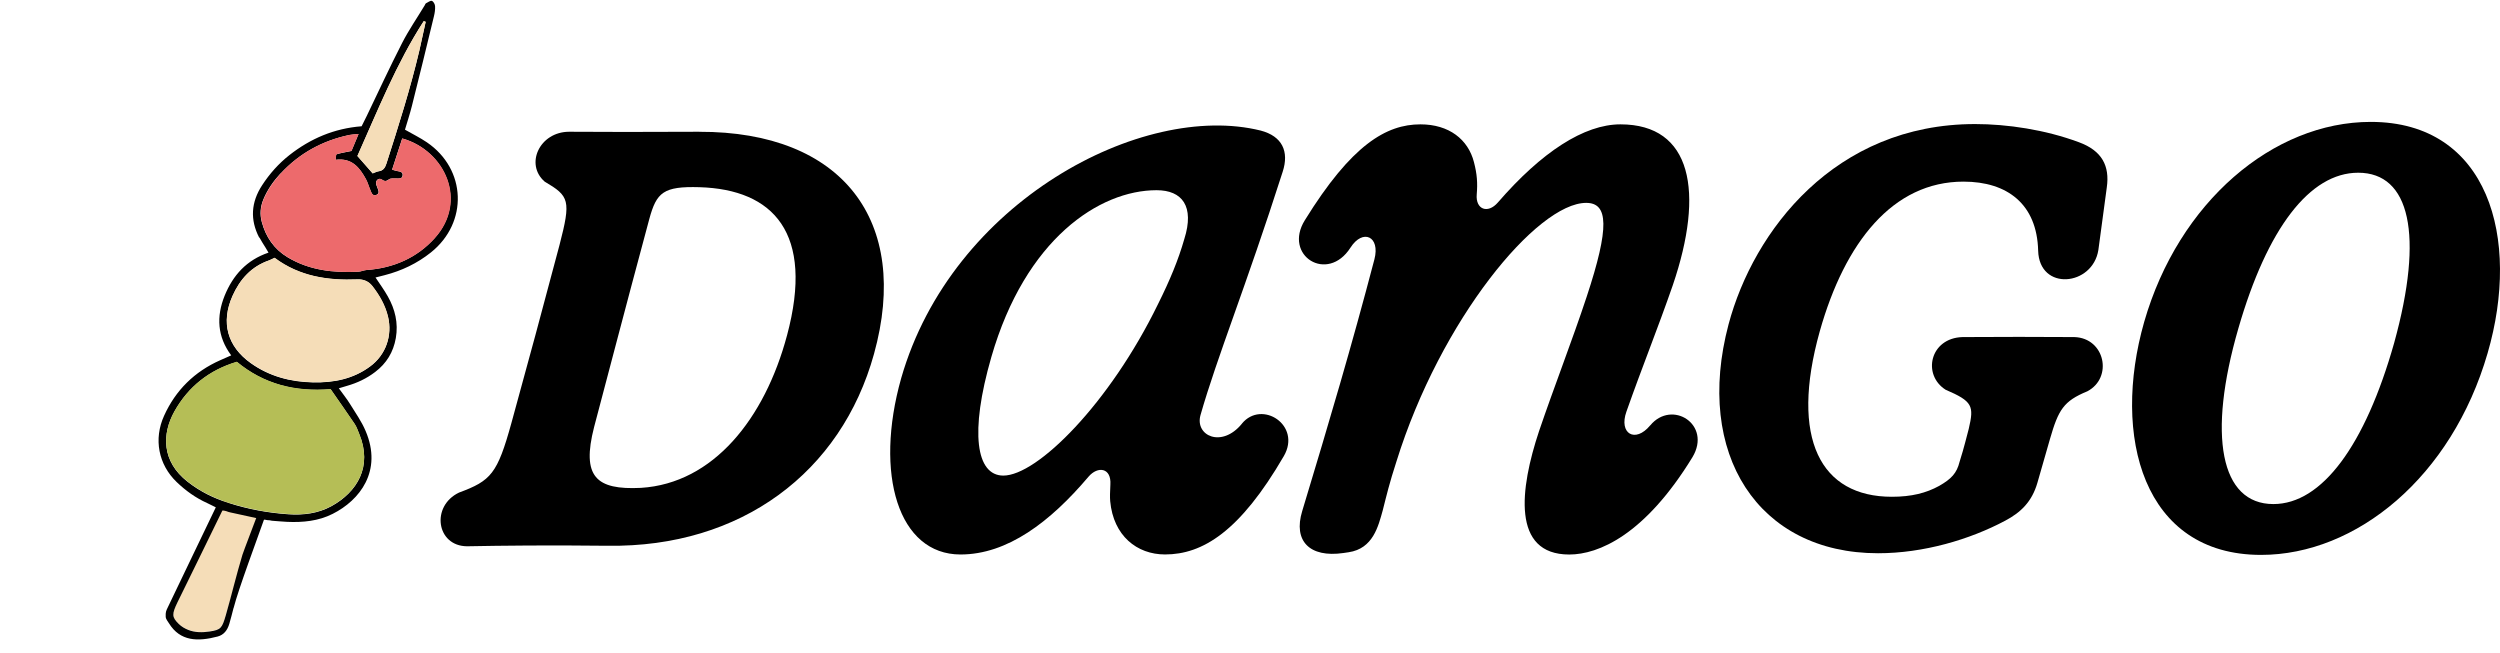 <svg width="421" height="110" viewBox="0 0 421 110" fill="none" xmlns="http://www.w3.org/2000/svg">
<path d="M41.034 93.522C41.185 93.061 43.047 87.763 43.193 87.288C41.398 86.08 39.496 85.099 37.58 84.123C35.581 88.28 31.877 97.288 29.859 101.437C28.911 103.372 28.901 103.876 30.1 105.045C30.557 105.493 31.124 105.808 31.713 106.052C32.815 106.504 34.022 106.496 35.277 106.315C37.171 106.031 37.377 105.77 38.02 103.552C39 100.196 40.026 96.84 41.043 93.503L41.029 93.508L41.034 93.522Z" fill="#F5DDB8"/>
<path d="M39.337 102.398C40.164 99.144 43.368 90.628 44.49 87.409C44.263 87.256 44.116 87.151 43.889 86.998C43.827 86.957 43.475 86.628 43.395 86.579C43.226 87.077 40.958 92.959 40.826 93.429C39.814 96.78 38.995 100.234 38.03 103.585C37.386 105.803 37.194 106.059 35.286 106.348C34.031 106.529 32.82 106.523 31.722 106.085C31.138 105.855 30.567 105.526 30.11 105.078C28.91 103.909 28.939 103.414 29.868 101.47C31.886 97.321 35.531 89.962 37.53 85.805C37.223 85.648 36.752 85.425 36.426 85.26C34.192 89.861 30.466 97.702 28.246 102.299C27.966 102.884 27.871 103.059 27.904 103.861C27.925 104.276 28.254 104.629 28.447 104.951C30.339 108.034 33.333 108.062 36.653 107.191C37.672 106.922 38.295 106.152 38.621 105.033C38.877 104.159 39.1 103.281 39.324 102.403L39.337 102.398Z" fill="black"/>
<path d="M72.736 0.148C72.472 0.069 72.094 0.376 71.76 0.542C71.649 0.582 71.591 0.775 71.523 0.893C70.237 3.027 68.814 5.084 67.693 7.285C65.622 11.327 63.721 15.449 61.758 19.531C61.469 20.135 61.17 20.711 60.895 21.264C56.28 21.625 52.297 23.328 48.744 26.113C46.927 27.544 45.408 29.244 44.138 31.2C42.275 34.057 42.088 36.988 43.643 40.004L43.685 39.989C43.985 40.571 44.369 41.123 44.711 41.69C44.87 41.962 45.024 42.22 45.217 42.542C41.516 43.8 39.232 46.352 37.828 49.796C36.408 53.324 36.593 56.687 38.936 59.844C38.23 60.158 37.655 60.395 37.089 60.659C32.759 62.579 29.577 65.702 27.632 70.012C25.849 73.936 26.673 78.214 29.746 81.173C31.269 82.634 32.955 83.849 34.898 84.722C35.666 85.074 36.408 85.483 37.267 85.912C37.267 85.912 37.258 85.931 37.248 85.95C37.66 85.96 38.064 86.035 38.436 86.2C38.539 86.225 38.657 86.246 38.765 86.286C40.432 86.646 42.221 87.042 44.212 87.475C44.212 87.475 44.212 87.475 44.203 87.493C44.203 87.493 44.203 87.493 44.217 87.489C44.483 87.487 44.764 87.528 45.023 87.592C45.289 87.591 45.538 87.628 45.796 87.692C46.635 87.754 47.497 87.838 48.344 87.88C50.994 87.999 53.623 87.751 56.019 86.536C60.581 84.251 64.451 79.302 61.564 72.566C60.886 70.96 59.854 69.512 58.93 68.01C58.386 67.139 57.74 66.336 57.06 65.389C57.641 65.213 58.041 65.101 58.437 64.976C60.163 64.486 61.75 63.732 63.171 62.646C65.091 61.194 66.241 59.296 66.658 56.925C67.095 54.389 66.531 52.085 65.305 49.908C64.706 48.838 63.977 47.845 63.237 46.731C63.768 46.589 64.276 46.47 64.779 46.338C67.642 45.599 70.263 44.351 72.564 42.512C78.87 37.477 78.548 28.495 71.887 23.966C70.751 23.197 69.515 22.589 68.197 21.838C68.567 20.578 69.016 19.228 69.361 17.853C70.624 12.815 71.869 7.768 73.08 2.718C73.215 2.168 73.303 1.573 73.265 1.023C73.246 0.702 72.985 0.231 72.722 0.153L72.736 0.148ZM59.729 71.42C60.065 71.926 60.263 72.529 60.498 73.103C62.755 78.592 60.15 82.855 55.8 85.252C53.549 86.478 51.08 86.779 48.57 86.609C45.142 86.376 41.815 85.762 38.503 84.704C35.954 83.891 33.689 82.773 31.602 81.137C27.202 77.712 27.247 73.093 29.383 69.278C31.723 65.109 35.261 62.328 39.877 60.949C44.428 64.711 49.69 66.044 55.673 65.555C56.988 67.45 58.375 69.413 59.729 71.42ZM65.341 53.339C66.104 56.512 64.977 59.763 62.336 61.707C59.478 63.837 56.169 64.47 52.72 64.4C48.94 64.323 45.359 63.393 42.228 61.159C38.264 58.346 37.169 54.321 39.139 49.861C40.39 47.051 42.312 44.894 45.319 43.852C45.584 43.758 45.83 43.608 46.219 43.422C50.395 46.567 55.183 47.27 60.198 47.063C61.25 47.017 62.085 47.424 62.678 48.167C63.889 49.724 64.858 51.398 65.328 53.344L65.341 53.339ZM73.2 40.094C70.177 43.442 66.212 45.153 61.676 45.471C61.219 45.51 60.764 45.734 60.302 45.758C56.133 45.961 52.098 45.521 48.43 43.322C46.156 41.957 44.759 39.919 44.078 37.375C43.733 36.089 43.837 34.83 44.344 33.601C45.031 31.947 46.043 30.505 47.246 29.2L47.256 29.227C50.414 25.816 54.296 23.695 58.825 22.737C59.236 22.654 59.656 22.645 60.371 22.578C59.873 23.789 59.473 24.745 59.181 25.429C58.17 25.633 57.415 25.761 56.675 25.978C56.549 26.023 56.567 26.517 56.504 26.916C59.267 26.557 60.555 28.242 61.618 30.18C61.932 30.757 62.089 31.422 62.366 32.027C62.546 32.448 62.697 33.052 63.33 32.842C63.985 32.608 63.723 32.091 63.561 31.632C63.398 31.174 63.371 31.184 63.325 30.965C63.225 30.374 63.792 29.89 64.275 30.235C64.772 30.574 65.034 30.559 65.505 30.203C65.791 29.992 66.302 30.06 66.709 30.056C67.149 30.055 67.67 30.151 67.782 29.626C67.925 28.965 67.381 28.892 66.879 28.805C66.644 28.764 66.428 28.684 66.028 28.576C66.619 26.784 67.182 25.049 67.732 23.319C74.962 25.375 78.787 33.874 73.186 40.099L73.2 40.094ZM70.619 8.496C69.1 14.94 67.097 21.259 65.07 27.556C64.844 28.247 64.548 28.744 63.769 28.849C63.41 28.899 63.072 29.098 62.765 29.208C61.915 28.227 61.104 27.311 60.188 26.275C63.608 18.636 66.743 10.723 71.355 3.568C71.463 3.607 71.572 3.647 71.68 3.687C71.32 5.287 70.984 6.91 70.619 8.496Z" fill="black"/>
<path d="M60.501 73.063C62.759 78.552 60.154 82.815 55.804 85.212C53.552 86.438 51.083 86.739 48.573 86.569C45.145 86.336 41.819 85.722 38.507 84.664C35.958 83.851 33.693 82.733 31.606 81.097C27.205 77.672 27.25 73.053 29.386 69.238C31.726 65.069 35.265 62.288 39.88 60.909C44.432 64.671 49.694 66.004 55.677 65.514C56.992 67.41 58.378 69.373 59.733 71.38C60.069 71.886 60.267 72.489 60.501 73.063Z" fill="#B5BE56"/>
<path d="M67.776 23.32C75.011 25.39 78.851 33.885 73.23 40.1C70.207 43.449 66.243 45.16 61.707 45.478C61.249 45.516 60.795 45.741 60.332 45.765C56.163 45.968 52.115 45.533 48.46 43.329C46.187 41.963 44.79 39.925 44.109 37.381C43.763 36.095 43.867 34.837 44.374 33.607C45.061 31.953 46.074 30.512 47.276 29.206C50.434 25.794 54.316 23.674 58.846 22.716C59.256 22.633 59.677 22.623 60.391 22.556C59.893 23.767 59.494 24.724 59.202 25.407C58.191 25.611 57.435 25.74 56.7 25.971C56.575 26.015 56.593 26.51 56.53 26.908C59.306 26.544 60.58 28.235 61.643 30.173C61.962 30.764 62.128 31.409 62.391 32.02C62.572 32.441 62.723 33.045 63.355 32.835C64.01 32.601 63.749 32.084 63.586 31.625C63.424 31.166 63.396 31.176 63.35 30.958C63.251 30.367 63.818 29.883 64.301 30.227C64.798 30.567 65.06 30.552 65.53 30.196C65.817 29.984 66.328 30.052 66.734 30.048C67.174 30.048 67.695 30.144 67.807 29.619C67.95 28.957 67.406 28.885 66.904 28.798C66.67 28.756 66.453 28.677 66.04 28.574C66.63 26.782 67.194 25.047 67.743 23.316L67.776 23.32Z" fill="#ED6A6C"/>
<path d="M65.339 53.313C66.101 56.486 64.975 59.737 62.347 61.676C59.49 63.806 56.18 64.439 52.732 64.369C48.951 64.293 45.371 63.362 42.254 61.123C38.284 58.296 37.175 54.276 39.164 49.825C40.415 47.015 42.337 44.858 45.35 43.83C45.615 43.736 45.86 43.586 46.249 43.4C50.42 46.531 55.213 47.248 60.228 47.041C61.28 46.995 62.115 47.402 62.708 48.145C63.914 49.688 64.883 51.362 65.353 53.308L65.339 53.313Z" fill="#F5DDB8"/>
<path d="M65.08 27.536C64.853 28.227 64.558 28.724 63.779 28.83C63.419 28.88 63.081 29.079 62.761 29.193C61.916 28.226 61.1 27.296 60.184 26.261C63.604 18.622 66.739 10.709 71.365 3.548C71.473 3.588 71.581 3.627 71.689 3.667C71.329 5.267 70.993 6.89 70.628 8.476C69.109 14.921 67.101 21.226 65.08 27.536Z" fill="#F5DDB8"/>
<path d="M277.891 71.635C275.371 74.684 272.569 73.036 273.891 69.315C276.662 61.465 279.121 55.455 281.702 48.019C287.06 32.283 284.913 20.941 272.881 20.941C266.771 20.941 259.62 25.581 252.243 34.097C250.543 36.066 248.463 35.276 248.683 32.733C248.842 30.827 248.744 29.333 248.212 27.297C247.233 23.483 244.022 20.941 239.202 20.941C233.47 20.941 227.61 24.341 219.732 37.09C216.043 43.033 223.543 47.772 227.421 41.7C229.5 38.46 232.461 39.793 231.452 43.668C227.574 58.448 223.891 70.845 219.291 86.069C217.75 91.123 220.552 93.949 226.222 93.129L227.103 92.999C231.232 92.394 232.106 88.605 232.853 85.946C233.513 83.341 233.984 81.336 235.152 77.744C242.591 53.807 258.861 34.165 267.119 34.165C270.838 34.165 271.077 38.232 267.199 49.963C264.807 57.207 261.718 65.125 259.167 72.629C255.956 82.292 254.518 93.382 264.257 93.382C269.174 93.382 276.986 90.111 285.017 76.979C288.296 71.481 281.549 67.223 277.897 71.641L277.891 71.635Z" fill="currentColor"/>
<path d="M209.137 71.352C205.736 75.517 201.185 73.369 202.164 69.901C204.935 60.176 209.804 48.303 216.007 28.914C217.108 25.514 215.945 22.94 212.288 21.984C192.408 17.059 160.3 33.906 151.761 63.687C147.192 79.867 151.29 93.376 161.75 93.376C169.659 93.376 176.871 87.877 183.3 80.281C184.878 78.436 187.172 78.757 186.988 81.614C186.927 82.885 186.896 83.681 186.958 84.409C187.496 90.228 191.466 93.37 196.188 93.37C202.488 93.37 208.789 89.556 216.196 76.807C219.218 71.592 212.477 67.272 209.137 71.339V71.352ZM199.442 40.238C198.433 43.767 197.014 47.192 195.001 51.228C186.872 67.914 174.669 80.12 168.937 80.09C164.399 80.059 163.255 72.894 166.943 60.12C172.675 40.256 185.129 32.03 194.769 32.03C199.087 32.03 201.179 34.739 199.442 40.238Z" fill="currentColor"/>
<path d="M399.237 20.528C382.807 20.528 366.885 34.017 361.08 54.215C355.593 73.431 360.86 93.444 380.758 93.444C396.778 93.444 412.86 80.367 418.915 59.466C424.531 40.157 419.074 20.528 399.237 20.528ZM403.176 57.751C398.289 75.023 391.004 84.885 382.838 84.885C373.913 84.885 371.705 73.37 376.941 55.301C381.798 38.473 388.955 29.087 397.121 29.087C405.825 29.087 408.223 39.491 403.176 57.751Z" fill="currentColor"/>
<path d="M117.764 22.187C108.888 22.231 100.936 22.231 95.823 22.187C90.862 22.212 88.36 27.661 91.724 30.586C95.884 33.042 96.177 33.715 94.226 41.243C91.48 51.629 88.892 61.169 86.121 71.24C83.754 79.793 82.69 80.953 77.307 82.947C72.523 85.224 73.478 91.969 78.659 91.993C84.616 91.882 92.385 91.79 102.325 91.907C124.816 92.222 141.668 79.534 147.18 59.608C153.401 37.183 141.846 22.126 117.758 22.194L117.764 22.187ZM132.53 56.492C128.786 70.494 120.131 81.398 107.934 82.157C100.361 82.533 97.902 80.281 100.049 71.907C102.686 61.99 104.655 54.307 109.347 36.862C110.564 32.394 111.714 31.345 117.807 31.524C130.205 31.907 137.179 39.182 132.53 56.498V56.492Z" fill="currentColor"/>
<path d="M350.095 23.953C344.382 21.83 338.008 20.892 332.607 20.892C309.008 20.892 295.3 38.849 291.091 54.616C285.293 76.436 296.071 93.166 316.262 93.166C323.921 93.166 331.714 90.864 337.696 87.674C340.265 86.31 342.167 84.526 343.097 81.305L345.22 73.912C346.639 69 347.501 67.544 351.508 65.896C355.869 63.595 354.474 56.918 349.318 56.763C342.987 56.72 337.072 56.72 330.496 56.763C325.003 56.918 323.658 63.107 327.64 65.631C332.221 67.6 332.441 68.359 331.536 72.222C330.582 75.949 330.294 76.8 329.989 77.782C329.524 79.682 328.594 80.663 326.557 81.824C324.367 83.027 321.908 83.656 318.587 83.656C306.61 83.656 301.362 73.943 306.451 55.782C310.678 40.793 318.758 30.586 330.649 30.586C338.045 30.586 343.024 34.381 343.225 42.2C343.403 49.081 352.413 48.211 353.367 42.089C353.832 38.516 354.297 35.233 354.786 31.549C355.294 27.951 353.991 25.384 350.095 23.953Z" fill="currentColor"/>
</svg>
